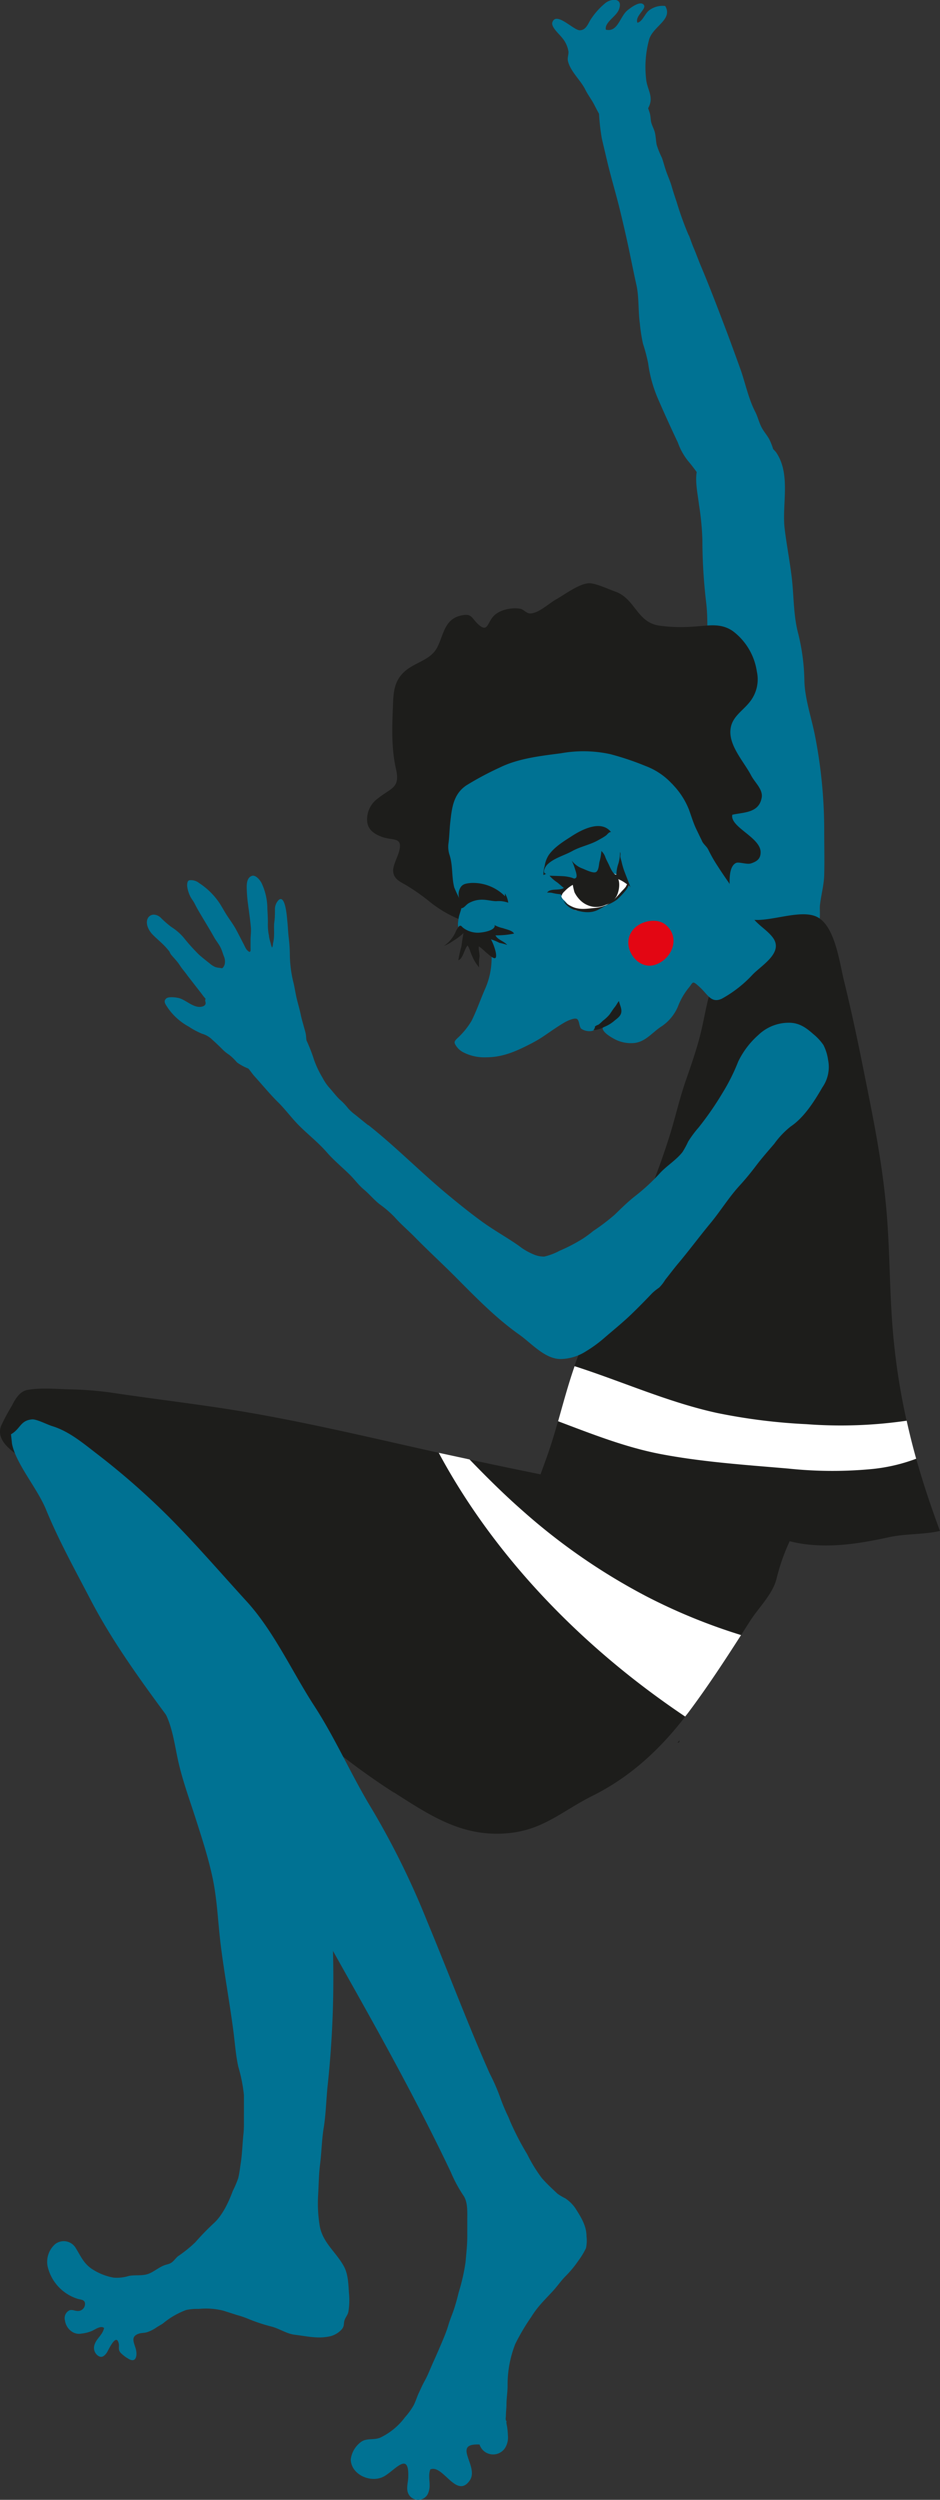 <svg xmlns="http://www.w3.org/2000/svg" viewBox="0 0 202.47 538.29"><rect x="0" y="0" width="202.47" height="538.29" fill="#333333" stroke="none"/><defs><style>.cls-1{fill:#007293;}.cls-2{fill:#1d1d1b;}.cls-3{fill:#fff;}.cls-4{fill:#e30613;}</style></defs><g id="Ebene_2" data-name="Ebene 2"><g id="Ebene_1-2" data-name="Ebene 1"><path class="cls-1" d="M27.82,320.22c4.46.31,8.32,2.59,12.71,3.74a30.14,30.14,0,0,0,4.88.9,22.4,22.4,0,0,0,2.33,0,20.28,20.28,0,0,1,2.7,0c1.13.17,1,.5,1.26,1.72.45,2.12.08,4.33.61,6.35.44,1.71.94,3.42,1.5,5.1,1.42,4.24,3.33,8.25,4.82,12.54,1.78,5.15,3.3,10.32,4.65,15.62,1,4,2.73,7.81,3.37,11.92.31,2,.52,4,1,6,.62,2.82,1.08,5.71,1.54,8.55s.48,5.67.9,8.51c.48,3.32,1,6.76,1.21,10.08a217.84,217.84,0,0,1-.77,38.24c-.28,2.93-.35,5.93-.82,8.79-.42,2.59-.44,5.22-.78,7.84-.28,2.2-.28,4.59-.42,6.82a29.68,29.68,0,0,0,.3,6c.51,3.86,3.47,5.84,5.22,9,1,1.77,1,4,1.14,5.91a15.25,15.25,0,0,1-.14,4c-.17.73-.74,1.27-.88,2s0,1.08-.55,1.74a4.94,4.94,0,0,1-3,1.58c-2.34.43-4.73-.14-7.07-.42-1.7-.2-3.13-1.19-4.83-1.71a37.75,37.75,0,0,1-5.39-1.78,20.53,20.53,0,0,0-2.29-.77l-2.88-.92a15.3,15.3,0,0,0-5.34-.39,11.21,11.21,0,0,0-2.66.22,17,17,0,0,0-5,2.88c-.51.37-1.07.62-1.59,1a8,8,0,0,1-1.86.91c-.59.19-1.23.13-1.82.33-1.69.59-1.11,1.7-.67,3.1s.21,3.4-1.58,2.27a7.63,7.63,0,0,1-1.68-1.3c-.58-.75-.19-1.27-.37-2-.57-2.36-2.26,1.61-2.61,2.08-.54.72-1.11,1.14-1.9.55a2.06,2.06,0,0,1-.73-2.23c.39-1.43,1.74-2.13,2.09-3.69-.66-.62-1.93.31-2.57.6a7.84,7.84,0,0,1-2.27.59,2.74,2.74,0,0,1-2.17-.47A3.44,3.44,0,0,1,14,499.7a1.88,1.88,0,0,1,.87-2.17c.67-.32,1.26.14,2,.1A1.53,1.53,0,0,0,18.31,496c-.08-.88-1-.79-1.6-1a9.57,9.57,0,0,1-6.46-7,5.09,5.09,0,0,1,1.63-4.77,3,3,0,0,1,4.37.74c1.09,1.74,1.67,3.25,3.35,4.47a12.38,12.38,0,0,0,4.84,2,8.7,8.7,0,0,0,3.35-.37c1.27-.23,2.61,0,3.86-.34s2.42-1.43,3.71-1.93c.7-.27,1.25-.25,1.84-.8.4-.36.71-.8,1.12-1.15a27.93,27.93,0,0,0,3.73-3,55.62,55.62,0,0,1,4-4.12c1.82-1.64,3.2-4.52,4.08-6.93A23.06,23.06,0,0,0,51.32,469c.26-1.11.39-2.24.56-3.38.3-2,.34-4.11.56-6.13.16-1.53.07-3.09.1-4.63,0-1.23,0-2.48,0-3.72A33.78,33.78,0,0,0,51.32,445c-.56-2.54-.73-5.27-1.08-7.85-.8-6.11-1.93-12.18-2.69-18.28-.65-5.18-.74-10-1.9-15.15-.93-4.17-2.29-8.32-3.58-12.35-1.18-3.66-2.57-7.49-3.5-11.35-.85-3.49-1.26-7.6-2.85-10.84-1.71-3.5-4.27-6.39-5.85-10.2-1.4-3.37-1.34-6.27-1.38-9.79,0-5-2.08-9-4.29-13.26-1.63-3.15-5.21-7.08-5.63-10.76-.5-4.47,5-4.89,7.91-5a11.94,11.94,0,0,1,1.34,0"/><path class="cls-1" d="M148.38,50.67c.32.81.59,1.65.92,2.45.53,1.24,1,2.51,1.5,3.76,2.09,4.93,4,10,5.9,15q1.49,4,2.9,7.94c1,2.93,1.65,6.1,3.08,8.87.57,1.11.84,2.43,1.45,3.5s1.29,1.74,1.75,2.78a13.15,13.15,0,0,1,1.16,6.45c-.23,2.43-2.14,5.37-4.72,6a12.24,12.24,0,0,1-9.22-2.11,18,18,0,0,1-2.67-3.14,37.28,37.28,0,0,0-2.3-3A13.78,13.78,0,0,1,146,95.28q-2.18-4.59-4.21-9.26a28.7,28.7,0,0,1-2.18-7.79A36.73,36.73,0,0,0,138.49,74a37,37,0,0,1-.68-4.43c-.37-2.7-.15-5.64-.74-8.26s-1.13-5.41-1.71-8.12-1.14-5.11-1.75-7.64c-.89-3.71-2-7.31-2.87-11-.36-1.57-.76-3.18-1.12-4.77a46.42,46.42,0,0,1-.59-5.27,8.07,8.07,0,0,1-.18-3c.48-1.82,3.15-3.08,4.84-3.08a5.5,5.5,0,0,1,5.2,3.21,18.74,18.74,0,0,1,1.05,2.67c.21.65.17,1.32.32,2s.61,1.46.8,2.24.22,1.76.38,2.62a18.49,18.49,0,0,0,1.14,2.82c.32.93.56,1.87.88,2.81.38,1.11.87,2.14,1.2,3.28s.68,2.23,1.06,3.33a69.68,69.68,0,0,0,2.39,6.72l.27.62"/><path class="cls-1" d="M139.84,8.43a22.5,22.5,0,0,0-.68,8.49c.19,2.41,1.83,3.95.43,6.4a6.6,6.6,0,0,1-3.39,2.45c-1.25.41-2.66,1.52-4.09,1.17-2.24-.55-3-2.24-4-4.16-.58-1.21-1.46-2.29-2.06-3.52-1-2-3.1-3.78-3.69-6-.22-.79.12-1.36.09-2.12a6.06,6.06,0,0,0-1.45-3.09c-.61-.79-2.43-2.33-2-3.31.88-2.29,4.56,1.83,5.91,1.78s1.76-1.45,2.32-2.32a15.55,15.55,0,0,1,3.2-3.57c1.29-1,3.87-1.12,2.87,1.45-.59,1.5-3.13,2.75-2.8,4.31,2.56.62,3-2.78,4.62-4.14.67-.55,2.86-2.25,3.58-1.16.58.88-2,2.38-1.4,3.81,1.08-.26,1.56-1.87,2.44-2.61a4.79,4.79,0,0,1,3.54-1C145,4.17,140.73,5.62,139.84,8.43Z"/><path class="cls-1" d="M169,113.76c.41,3.44,1.09,6.92,1.53,10.52.47,3.95.35,8.11,1.36,12a44.73,44.73,0,0,1,1.37,10.37c.11,3.85,1.52,7.9,2.27,11.69a106.29,106.29,0,0,1,2,20.52c0,3.17.08,6.34,0,9.5-.05,2.22-.68,4.37-.92,6.57-.11,1,.21,3-.37,3.89-1.55,2.46-7,.34-9.32.12a28.28,28.28,0,0,1-4.46-.34,28.37,28.37,0,0,1-4-1.79c-.77-.33-2-.4-2.48-1.08-.78-1-.47-3.36-.56-4.59a18.67,18.67,0,0,1,.67-7.4,10.45,10.45,0,0,0,0-6.38c-.78-3.08-1.44-6.16-2.06-9.27-.37-1.87-.28-3.7-.68-5.54s-.8-3.62-1-5.48-.08-4.09-.25-6.08-.06-3.79-.06-5.68c0-5.17.67-10.43.06-15.6a115.63,115.63,0,0,1-.81-13.54,60.67,60.67,0,0,0-.73-7.49c-.26-2.15-.85-4.87-.5-7a11.37,11.37,0,0,1,2-3.84A10.36,10.36,0,0,1,158,93a5.13,5.13,0,0,1,3.78.15,20.52,20.52,0,0,1,3.15,2.22,11.6,11.6,0,0,1,2.22,2C170.39,102.07,168.41,108.55,169,113.76Z"/><path class="cls-2" d="M145.92,375.26c.35,0,.49-.16.42-.5"/><path class="cls-2" d="M116.22,333c-1.26-.12-2.7,0-3.11-1.43-.06,0-1.14.32-1.15.29-.43-1.12.42-2.9.71-4,.41-1.48,1.08-2.93,1.57-4.37,1.25-3.63,2.69-7.26,3.93-10.88,2.64-7.7,4-15.36,7.29-22.9,4.18-9.72,8.45-19.47,12.78-29.17a156.72,156.72,0,0,0,5.63-14.84c1.43-4.33,2.36-8.76,3.84-13,1.17-3.37,2.42-6.95,3.24-10.34.89-3.62,1.43-7.78,2.87-11.18a39,39,0,0,0,3.05-11.5c.16-1.54-.15-2.52,1.42-2.41,1.21.09,2.35.58,3.62.75,3.93.56,10.46-2.29,14-.61,3.94,1.87,4.92,9.88,5.85,13.65,1.5,6.11,2.83,12.28,4.07,18.48,2.1,10.48,4.11,20,5.07,30.69.82,9.17.66,18,1.48,27.12,1.37,15.24,4.91,28.37,10.08,42.31-3.5.8-7.35.57-10.89,1.33-6,1.3-11.85,2.29-18,1.54-5.24-.63-9.92-3-15.06-4-9.38-1.78-19.89,2-29.19,3.07-4.3.52-8.76,1.76-13.11,1.38"/><path class="cls-3" d="M173.71,306.67a125.28,125.28,0,0,1-19.29-2.42c-10.55-2.31-20.41-6.78-30.66-10.07-1.37,3.93-2.42,7.88-3.55,11.86,7.26,2.74,14.54,5.63,22.17,7.08,9,1.71,18.27,2.32,27.43,3.11a90,90,0,0,0,17.67.13,37.44,37.44,0,0,0,9.86-2.25c-.76-2.71-1.44-5.43-2.05-8.19a98,98,0,0,1-21.58.75"/><path class="cls-2" d="M84.85,386c-15-9.59-27.91-22-40.14-34.82-4.47-4.69-8.86-9.45-13.27-14.19-1.78-1.92-3.52-4.43-5.86-5.67a40.19,40.19,0,0,1-6.44-4.6,79.72,79.72,0,0,1-7.46-7,49.87,49.87,0,0,0-6.52-5.35C2.91,312.65-1,310.38.23,307.05a42,42,0,0,1,2.26-4.23c.73-1.44,1.69-3.22,3.45-3.53,3-.51,6-.2,9-.12a76,76,0,0,1,8.65.65c7.3,1.1,14.58,2,22,3.08C62,305.27,77.8,309.12,94,312.72c17.25,3.83,34.88,7.34,52.11,10.36,4.92.86,9.92,1.41,14.83,2,4.17.51,8.3-1,12.37-1.6.47,2-.95,4-1.84,5.68a43.44,43.44,0,0,0-4.17,10.63c-.8,3.47-3.86,6.3-5.77,9.31-4.24,6.64-8.54,13.38-13.26,19.65-5.68,7.56-12.24,13.75-20.64,17.94C121,390,117,394.1,109.25,394.76c-9.64.83-16.49-3.74-24.4-8.8"/><path class="cls-3" d="M137.15,362.1q5.07,3.93,10.43,7.53c.23-.3.47-.58.69-.88,4-5.34,7.72-11,11.35-16.67a124.17,124.17,0,0,1-20.22-8.25,132.53,132.53,0,0,1-26.89-18.57c-4-3.51-7.71-7.21-11.38-11l-6.63-1.43c10.33,19.24,25.48,35.94,42.65,49.27"/><path class="cls-1" d="M2.58,310.84c.8,4.3,5.44,9.6,7.32,14.19,2.75,6.68,6.15,12.81,9.49,19.22,5.52,10.62,12.7,20,19.77,29.62C45.71,382.79,53.32,391,59.6,400.1c5.4,7.84,10.59,17.29,15.33,25.71,3.89,6.92,7.76,13.85,11.5,20.86s7.3,13.95,10.68,21.07a29.48,29.48,0,0,0,2.69,5c1,1.41.85,3.69.85,5.35,0,1.17,0,2.34,0,3.51,0,1.84-.22,3.65-.37,5.47a41.93,41.93,0,0,1-1.48,6.55c-.31,1.29-.67,2.62-1.1,3.88-.37,1.06-.82,2.1-1.13,3.18-.4,1.38-1,2.78-1.57,4.12s-1.06,2.47-1.61,3.68c-.67,1.45-1.2,2.94-2,4.35-.44.8-.8,1.65-1.19,2.47s-.66,1.79-1.11,2.65a14.94,14.94,0,0,1-1.85,2.55,14.3,14.3,0,0,1-5.36,4.41c-1.46.58-3,0-4.23,1a5.5,5.5,0,0,0-2.1,3.69c.08,3.17,4,5,6.78,3.83,2.39-1,5.79-6,5.61-.11,0,1.32-.75,3.07.46,4.28a2.34,2.34,0,0,0,3.94-1.08c.54-1.58-.25-3.2.34-4.77,2.7-1.21,5.62,6.46,8.48,2.4,2.16-3.07-4-8.06,2.13-7.77a3.07,3.07,0,0,0,5.48.77,4.22,4.22,0,0,0,.63-2.67,15.27,15.27,0,0,0-.14-1.66c0-.36-.31-1.15-.13-1.44-.35-.29-.16-.84-.16-1.24,0-.79.12-1.55.12-2.34,0-1.42.26-2.83.24-4.24A24,24,0,0,1,111,504.7a46,46,0,0,1,3.42-5.78,21.16,21.16,0,0,1,1.83-2.51c.86-1,1.84-2,2.77-3s1.71-2.14,2.65-3.13a23,23,0,0,0,2.85-3.4,16.64,16.64,0,0,0,1.7-2.79,8,8,0,0,0,.11-2.55c0-2.31-1.26-4.24-2.45-6.11a8.14,8.14,0,0,0-2.12-2.06,12.48,12.48,0,0,1-1.69-1c-1.17-1.12-2.32-2.15-3.38-3.38a32.52,32.52,0,0,1-3.13-5.11,60.77,60.77,0,0,1-3.69-7.12c-.13-.32-.25-.64-.39-.95a40.68,40.68,0,0,1-1.76-4.21,42.43,42.43,0,0,0-2.25-5.13c-1.6-3.61-3.13-7.25-4.62-10.9-3-7.35-5.89-14.75-8.94-22.09a173.12,173.12,0,0,0-11.67-23.71c-4.63-7.58-7.88-15.26-12.58-22.49S58.94,351.13,53,344.69c-5.47-6-11-12.4-16.66-18.08a159.71,159.71,0,0,0-15.29-13.42c-3.22-2.48-6.19-5-9.83-6.11-1.1-.34-3.38-1.54-4.34-1.44-2.52.24-2.43,2-4.51,3.21"/><path class="cls-1" d="M79.35,242.27c5.78,4.58,11,9.88,16.67,14.63,2.54,2.11,5.1,4.19,7.77,6.13s5.4,3.42,8,5.25a13.06,13.06,0,0,0,3,1.77,5.52,5.52,0,0,0,2.45.53,13.43,13.43,0,0,0,3.29-1.25,36.21,36.21,0,0,0,5.09-2.66,25.63,25.63,0,0,0,2.16-1.6,44.5,44.5,0,0,0,4.6-3.49c1.45-1.4,2.81-2.76,4.39-4a42.67,42.67,0,0,0,5.28-4.86c1.5-1.67,3.56-2.87,4.95-4.64a18.76,18.76,0,0,0,1.22-2.25,23.53,23.53,0,0,1,2.27-3.06,67.11,67.11,0,0,0,5.16-7.47A41.82,41.82,0,0,0,159,228.6a18.12,18.12,0,0,1,4.34-5.73,9.46,9.46,0,0,1,6.79-2.64c2.1.06,3.54,1.1,5.06,2.45a11.22,11.22,0,0,1,2.17,2.34,10.12,10.12,0,0,1,1,3.19,7.66,7.66,0,0,1-1.23,5.94c-1.73,3-3.94,6.49-6.82,8.42a18.57,18.57,0,0,0-3.53,3.71c-1.29,1.52-2.61,3-3.84,4.62s-2.31,2.95-3.6,4.36c-2.36,2.57-4.11,5.47-6.31,8.13-2.41,2.91-4.69,6-7.1,8.85-.9,1.09-1.79,2.27-2.65,3.35a8.61,8.61,0,0,1-1.31,1.68,11.6,11.6,0,0,0-1.51,1.21c-1.3,1.36-2.61,2.71-3.94,4-1.93,1.92-4.05,3.64-6.12,5.41a28.12,28.12,0,0,1-4.19,3.09,10.43,10.43,0,0,1-5.46,1.66c-3.44,0-6.35-3.48-9-5.32-5-3.55-9.31-8-13.65-12.36-2.93-2.94-6-5.75-8.88-8.7-1.43-1.43-2.92-2.7-4.25-4.2a22.41,22.41,0,0,0-3.19-2.74c-1.2-.94-2.21-2.18-3.39-3.17s-1.92-2.06-2.9-3.05c-1.64-1.64-3.46-3.12-5-4.86-1.81-2.1-3.89-3.73-5.86-5.66-1.72-1.68-3.11-3.64-4.78-5.28s-3.32-3.66-5-5.51c-.59-.65-1.06-1.42-1.67-2.07a10.39,10.39,0,0,1-3-4.82,6.43,6.43,0,0,1,.3-3.42,5.47,5.47,0,0,1,1.8-2.71,5.63,5.63,0,0,1,.84-.61,8.94,8.94,0,0,1,1.33-.52,9.66,9.66,0,0,1,2.56-.71,8.54,8.54,0,0,1,1.83.11,8.7,8.7,0,0,1,1.94.46,6.83,6.83,0,0,1,1.44.83,9.17,9.17,0,0,1,1.27,1.37,4.31,4.31,0,0,1,.88,1.27c.4,1.14,1.24,2.18,1.75,3.29a35.1,35.1,0,0,1,1.54,4,21.41,21.41,0,0,0,1.83,3.84,10.66,10.66,0,0,0,1.34,2c.76.84,1.45,1.77,2.25,2.57l.67.61a13.67,13.67,0,0,1,1.24,1.39,10.51,10.51,0,0,0,1.65,1.47c.88.72,1.76,1.44,2.65,2.14"/><path class="cls-1" d="M43.5,214.09a10.5,10.5,0,0,0,.8,1c-.28.39.13.72-.06,1.16s-.78.55-1.24.57c-1.53,0-2.91-1.41-4.31-1.86-.55-.18-2.3-.41-2.83,0-.81.66-.18,1.32.31,2.1a13,13,0,0,0,4.48,4,16.6,16.6,0,0,0,2.88,1.54,5,5,0,0,1,2.16,1.25c.66.58,1.37,1.26,2.05,1.93a8.53,8.53,0,0,0,1.64,1.36A12,12,0,0,1,51,228.72l.1.09a11.13,11.13,0,0,0,2.3,1.25c1.7.82,3.59,2,5.51,1.27a4.15,4.15,0,0,0,1.95-1.53c.32-.42.59-.85,1.12-.93a8.39,8.39,0,0,1,1.41-.12h.18c.94,0,2,.09,2.68-.7a2,2,0,0,0,.45-1.93,9.56,9.56,0,0,1-.68-2c-.08-.54-.07-1.09-.19-1.63s-.27-1-.41-1.52c-.22-.82-.46-1.59-.63-2.42-.25-1.24-.62-2.41-.9-3.63s-.41-2.2-.67-3.29a26.19,26.19,0,0,1-.79-6,32,32,0,0,0-.25-3.79c-.13-1.18-.17-2.38-.3-3.56-.06-.54-.36-5.59-1.79-4.54a2.79,2.79,0,0,0-.87,2.05c0,.9,0,1.85-.13,2.74s0,2.1-.07,3.12a8,8,0,0,1-.22,1.53c0,.19-.07.78-.23.85a6.75,6.75,0,0,1-.29-1,10.48,10.48,0,0,1-.33-1.34c0-.21-.06-.42-.1-.63a12.61,12.61,0,0,1-.15-2.45c0-1-.06-1.95-.11-2.91a13,13,0,0,0-1.28-5.61c-.33-.61-1.27-1.78-2.07-1.48-1,.36-1.1,1.55-1.1,2.43a30.41,30.41,0,0,0,.29,3.7c.21,1.67.47,3.34.61,5,.08.89-.07,1.78-.07,2.66,0,.57,0,1.15,0,1.71,0,.28.11,1-.34.82a2.1,2.1,0,0,1-.63-.63,9,9,0,0,1-.45-.88c-.24-.44-.46-.89-.69-1.33-.38-.73-.75-1.46-1.15-2.18-.53-.92-1.16-1.78-1.74-2.66s-1.12-1.91-1.73-2.84a15.35,15.35,0,0,0-4.35-4.26,2.76,2.76,0,0,0-1.86-.62c-.31,0-.5.08-.63.41a2.63,2.63,0,0,0-.07,1,6.9,6.9,0,0,0,.69,2.16c.22.43.53.81.77,1.23s.45.89.7,1.32c1.18,2.08,2.49,4.13,3.65,6.21.39.7.95,1.37,1.31,2.06s.5,1.3.77,2a2.75,2.75,0,0,1,.22,1.44,1.74,1.74,0,0,1-.48,1.06c-.22.16-.38,0-.6,0a5,5,0,0,1-.94-.17,4.28,4.28,0,0,1-1.26-.8c-.78-.6-1.55-1.23-2.28-1.86a42.89,42.89,0,0,1-3.37-3.75,11.55,11.55,0,0,0-2.6-2.23,21.41,21.41,0,0,1-2.24-1.95,2.3,2.3,0,0,0-1.52-.71,1.46,1.46,0,0,0-1.3.76c-.61,1.14.18,2.67,1,3.51s1.58,1.45,2.35,2.22a14.8,14.8,0,0,1,1.07,1.18,2,2,0,0,1,.25.33,2.89,2.89,0,0,0,.32.6c.47.57,1,1.11,1.44,1.68.23.29.42.59.63.9.45.67,1,1.25,1.46,1.93"/><path class="cls-2" d="M142.6,188.91c3,.76,4.7-3,7.47-3.43,4.18-.6,2.46,6.59,7.11,5.32-.07-1.44-.13-4.35,1.41-5,.59-.24,2.31.4,3.17.12,1.35-.44,2.11-1.06,2.07-2.48-.08-3.16-6.68-5.38-6.09-8,2.47-.56,5.75-.34,6.33-3.71.29-1.76-1.51-3.26-2.28-4.75-1.56-3-5-6.56-4.41-10.18.38-2.47,2.58-3.74,4-5.51a7.79,7.79,0,0,0,1.64-6.69,13.33,13.33,0,0,0-5.14-8.68c-2.68-1.88-5.41-1.16-8.42-1a34.21,34.21,0,0,1-7.57-.22c-4.73-.76-5.1-5.81-9.36-7.31-1.31-.46-4.18-1.8-5.56-1.8-2.17,0-5.41,2.5-7.23,3.5-1.52.84-3.83,3.09-5.65,3-.64,0-1.34-.87-2-1-1.9-.35-4.57.21-5.86,1.67s-1.2,3.54-3.25,1.65c-1.48-1.37-1.3-2.47-3.88-1.82-3.36.85-3.56,4.11-4.88,6.73-1.57,3.12-5.38,3.27-7.65,5.86-1.8,2-1.84,4.37-1.94,7-.18,4.51-.34,9,.66,13.39.93,4.13-.93,4-3.85,6.32a5.55,5.55,0,0,0-2.37,4.6c0,2,1.31,3,3.12,3.69,2.42.92,4.71-.1,3.73,3.29-.34,1.17-1.22,2.79-1.24,3.93,0,1.82,1.45,2.45,2.81,3.21a45.4,45.4,0,0,1,5.1,3.59,25.66,25.66,0,0,0,8.69,4.58c.58-3-.74-6.43-1.79-9.22-1.27-3.35-1.4-8-1.22-11.56,2.09-.24,4.07-1.3,6.08-2a79,79,0,0,1,9.3-2.11c4.08-.77,8.37-1,12.44-1.69,2.23-.36,4.4-1.08,6.7-1,1,2.83,2.61,5.74,3.91,8.65,1.15,2.58,2.81,8.08,5.87,8.84"/><path class="cls-1" d="M144.69,168.72a14.79,14.79,0,0,0-5.63-3.77,59.81,59.81,0,0,0-7.62-2.56,27.16,27.16,0,0,0-10.59-.19c-4.41.58-9.22,1.1-13.26,3.1a66.66,66.66,0,0,0-7.13,3.81c-2.84,1.91-3.13,4.89-3.48,8-.16,1.44-.18,2.9-.36,4.34a5.63,5.63,0,0,0,.23,2.71c.72,2.25.4,4.67,1,6.95a30.82,30.82,0,0,0,1.49,3.11c.4,1.06-.38,2.38-.54,3.43s-.44,2.13.54,2.88a7.86,7.86,0,0,0,3.47,1.05c1,.12,2.42-.19,2.9.87a7.92,7.92,0,0,1,.13,2.53,16.44,16.44,0,0,1-1.37,8c-1,2.27-1.78,4.59-2.89,6.82a16.53,16.53,0,0,1-3.16,3.85c-.64.67-.67.85-.08,1.7a4.18,4.18,0,0,0,1.6,1.32,9.91,9.91,0,0,0,4.77,1c3.52,0,6.38-1.26,9.42-2.82a27.57,27.57,0,0,0,2.58-1.47c1.62-1.07,3.33-2.33,5-3.28.46-.26,2-1,2.55-.69s.44,1.55.91,2.09a3.14,3.14,0,0,0,2.09.53c.93-.06,1.61-1,2.58-.88-.34,1,1.78,2.19,2.47,2.57a7.55,7.55,0,0,0,4.22.88c2.4-.21,3.85-2.14,5.69-3.41a9.74,9.74,0,0,0,3.79-4.42,14.8,14.8,0,0,1,2.28-4c1.09-1.27.7-1.79,2.44-.2s2.46,3.53,4.73,2.49a26.21,26.21,0,0,0,6.68-5.23c2-2.05,6.75-4.76,4.28-8-1.14-1.49-2.93-2.51-4.13-4s-2-2.93-3-4.4c-1.55-2.31-3.19-4.55-4.69-6.9a31.17,31.17,0,0,1-2-3.49c-.38-.83-1.08-1.2-1.42-2-.12-.29-.27-.56-.4-.83-.27-.56-.53-1.11-.8-1.66-.65-1.36-1.08-2.84-1.61-4.28a16.43,16.43,0,0,0-3.25-5.1l-.37-.41"/><path class="cls-2" d="M108.78,193a9.68,9.68,0,0,0-7.31-2.87c-1.35.13-2.12.25-2.57,1.63s.48,2.49.46,3.81c.58,0,1-.73,1.55-1.06a5.71,5.71,0,0,1,2.94-.78c1,0,2,.29,3,.33a6,6,0,0,1,2.62.32,4.82,4.82,0,0,0-.72-2"/><path class="cls-2" d="M106.57,199.3c0,1.06-2.3,1.43-3,1.5a5.22,5.22,0,0,1-3.79-1c-.41-.33-.48-.66-.91-.33a5.15,5.15,0,0,0-.83,1.42,7.27,7.27,0,0,1-2.45,2.82,9.44,9.44,0,0,0,2-1.1,12.73,12.73,0,0,0,2.26-1.7c-.21.94-.32,1.9-.46,2.86a25.35,25.35,0,0,0-.67,3c1-.27,1.31-2.49,2-3.18.46.7.63,1.58,1,2.32a9,9,0,0,0,1.48,2.4,9.44,9.44,0,0,1,.1-2.37c0-.7-.24-1.43-.17-2.14.64.24,3.09,3,3.6,2.46s-.57-3.38-1-4a11.32,11.32,0,0,1,1.85.77,12.53,12.53,0,0,1,1.66.44c-.65-.8-2.08-1.11-2.52-2.06a18.79,18.79,0,0,0,4-.38c-.31-.67-1.77-.93-2.4-1.17a6.77,6.77,0,0,1-1.89-.71"/><path class="cls-4" d="M137.58,199.16a4.66,4.66,0,0,0-1.77,1.86c-1.75,3.25,1.6,7.92,5.27,6.74s5.58-5.88,2.32-8.61c-1.61-1.34-4.17-1-5.82,0"/><path class="cls-2" d="M117.06,188.43a5.38,5.38,0,0,1,.25-1.9,6,6,0,0,1,.85-2.36c1.24-1.82,3.38-3.08,5.19-4.25,2.13-1.36,6.22-3.42,8.26-.74-.46-.07-.77.5-1.1.74-.52.38-1.1.69-1.66,1-1.75,1-3.8,1.35-5.57,2.33s-3.93,1.5-5.37,2.9c-.43.42-1.28,1.85-.26,2"/><path class="cls-2" d="M128.63,220.73c.23.06,1-.7,1.21-.92a9.14,9.14,0,0,0,1.41-1.3c.4-.54.73-1.11,1.15-1.63s.58-.95.92-1.33c.14.8.67,1.64.49,2.51s-1.05,1.35-1.63,1.87a7.86,7.86,0,0,1-2.06,1.21,5.06,5.06,0,0,1-2.29.67c.14-.22.37-.47.31-.78"/><path class="cls-3" d="M132.54,193.74c1-.78,2.47-2.09,2.53-3.49s-2.21-2-3.33-2.25a8.87,8.87,0,0,0-4.34.45,20.15,20.15,0,0,0-2.07.89,11.71,11.71,0,0,0-2,.9,10.73,10.73,0,0,0-1.29,1.14,5.05,5.05,0,0,0-1.08,1.33c-.18.55.37,1,.71,1.32.76.79,1.25,1.67,2.39,2a9.84,9.84,0,0,0,3.74-.1,16.82,16.82,0,0,0,2.46-.92,7.65,7.65,0,0,0,2.24-1.23"/><path class="cls-2" d="M121.05,192.91c-.12-.32.31-.77.57-1a7.07,7.07,0,0,1,2.64-1.79,17.76,17.76,0,0,1,4.67-1.4,8,8,0,0,1,4.46.68,7.9,7.9,0,0,1,1.42.83c.3.23,1,.6,1.07,1-.47-1.23-.95-2.45-1.42-3.68a17,17,0,0,1-.59-2.05c-.08-.3-.19-.64-.24-.94s.12-.76-.09-1.1a8.77,8.77,0,0,1-.33,2.46,7.6,7.6,0,0,0-.44,2.41c-.6.16-1.34-1.5-1.51-1.89-.27-.6-.59-1.16-.84-1.77a3.25,3.25,0,0,0-.88-1.42,13.08,13.08,0,0,1-.43,2.38c-.12.55-.14,1.85-.76,2.16s-2.29-.54-2.86-.76a5,5,0,0,1-2.34-1.72,13.27,13.27,0,0,1,.7,1.81c.09.33.58,1.55.21,1.9s-.66,0-1-.05a8.49,8.49,0,0,0-1.78-.3c-.95-.05-2-.07-2.92-.1a8.27,8.27,0,0,0,1.66,1.44c.5.38.94.83,1.43,1.19-.89.65-2.94,0-3.6,1,.31,0,.63,0,1,.05a10.53,10.53,0,0,0,1.88.31"/><path class="cls-2" d="M135.28,190.4c.6.49-2,3-2.42,3.34a10,10,0,0,1-4.69,1.77c-1.62.14-3.18.45-4.71-.18a6.59,6.59,0,0,1-2.92-2.36,9.63,9.63,0,0,1,1.15,1.52,4.56,4.56,0,0,0,1.93,1.4c1.82.53,3.61.91,5.39-.08a14.6,14.6,0,0,0,3.67-2.52c.47-.49.9-1,1.35-1.49a8.76,8.76,0,0,0,.71-.78c.19-.26.22-.58.53-.73"/><path class="cls-2" d="M123.36,190.44a13.8,13.8,0,0,0,.38,1.69,6.33,6.33,0,0,0,1.16,1.64,5.06,5.06,0,0,0,2.68,1.45,4.76,4.76,0,0,0,2.83-.37,4.07,4.07,0,0,0,2.41-1.91c.69-1.36,1.05-4.19-.83-4.79a7.08,7.08,0,0,0-3.65.24c-.9.29-1.78.52-2.68.81a7.81,7.81,0,0,0-1.75.64c0,.16-.08.14-.12.22"/></g></g></svg>